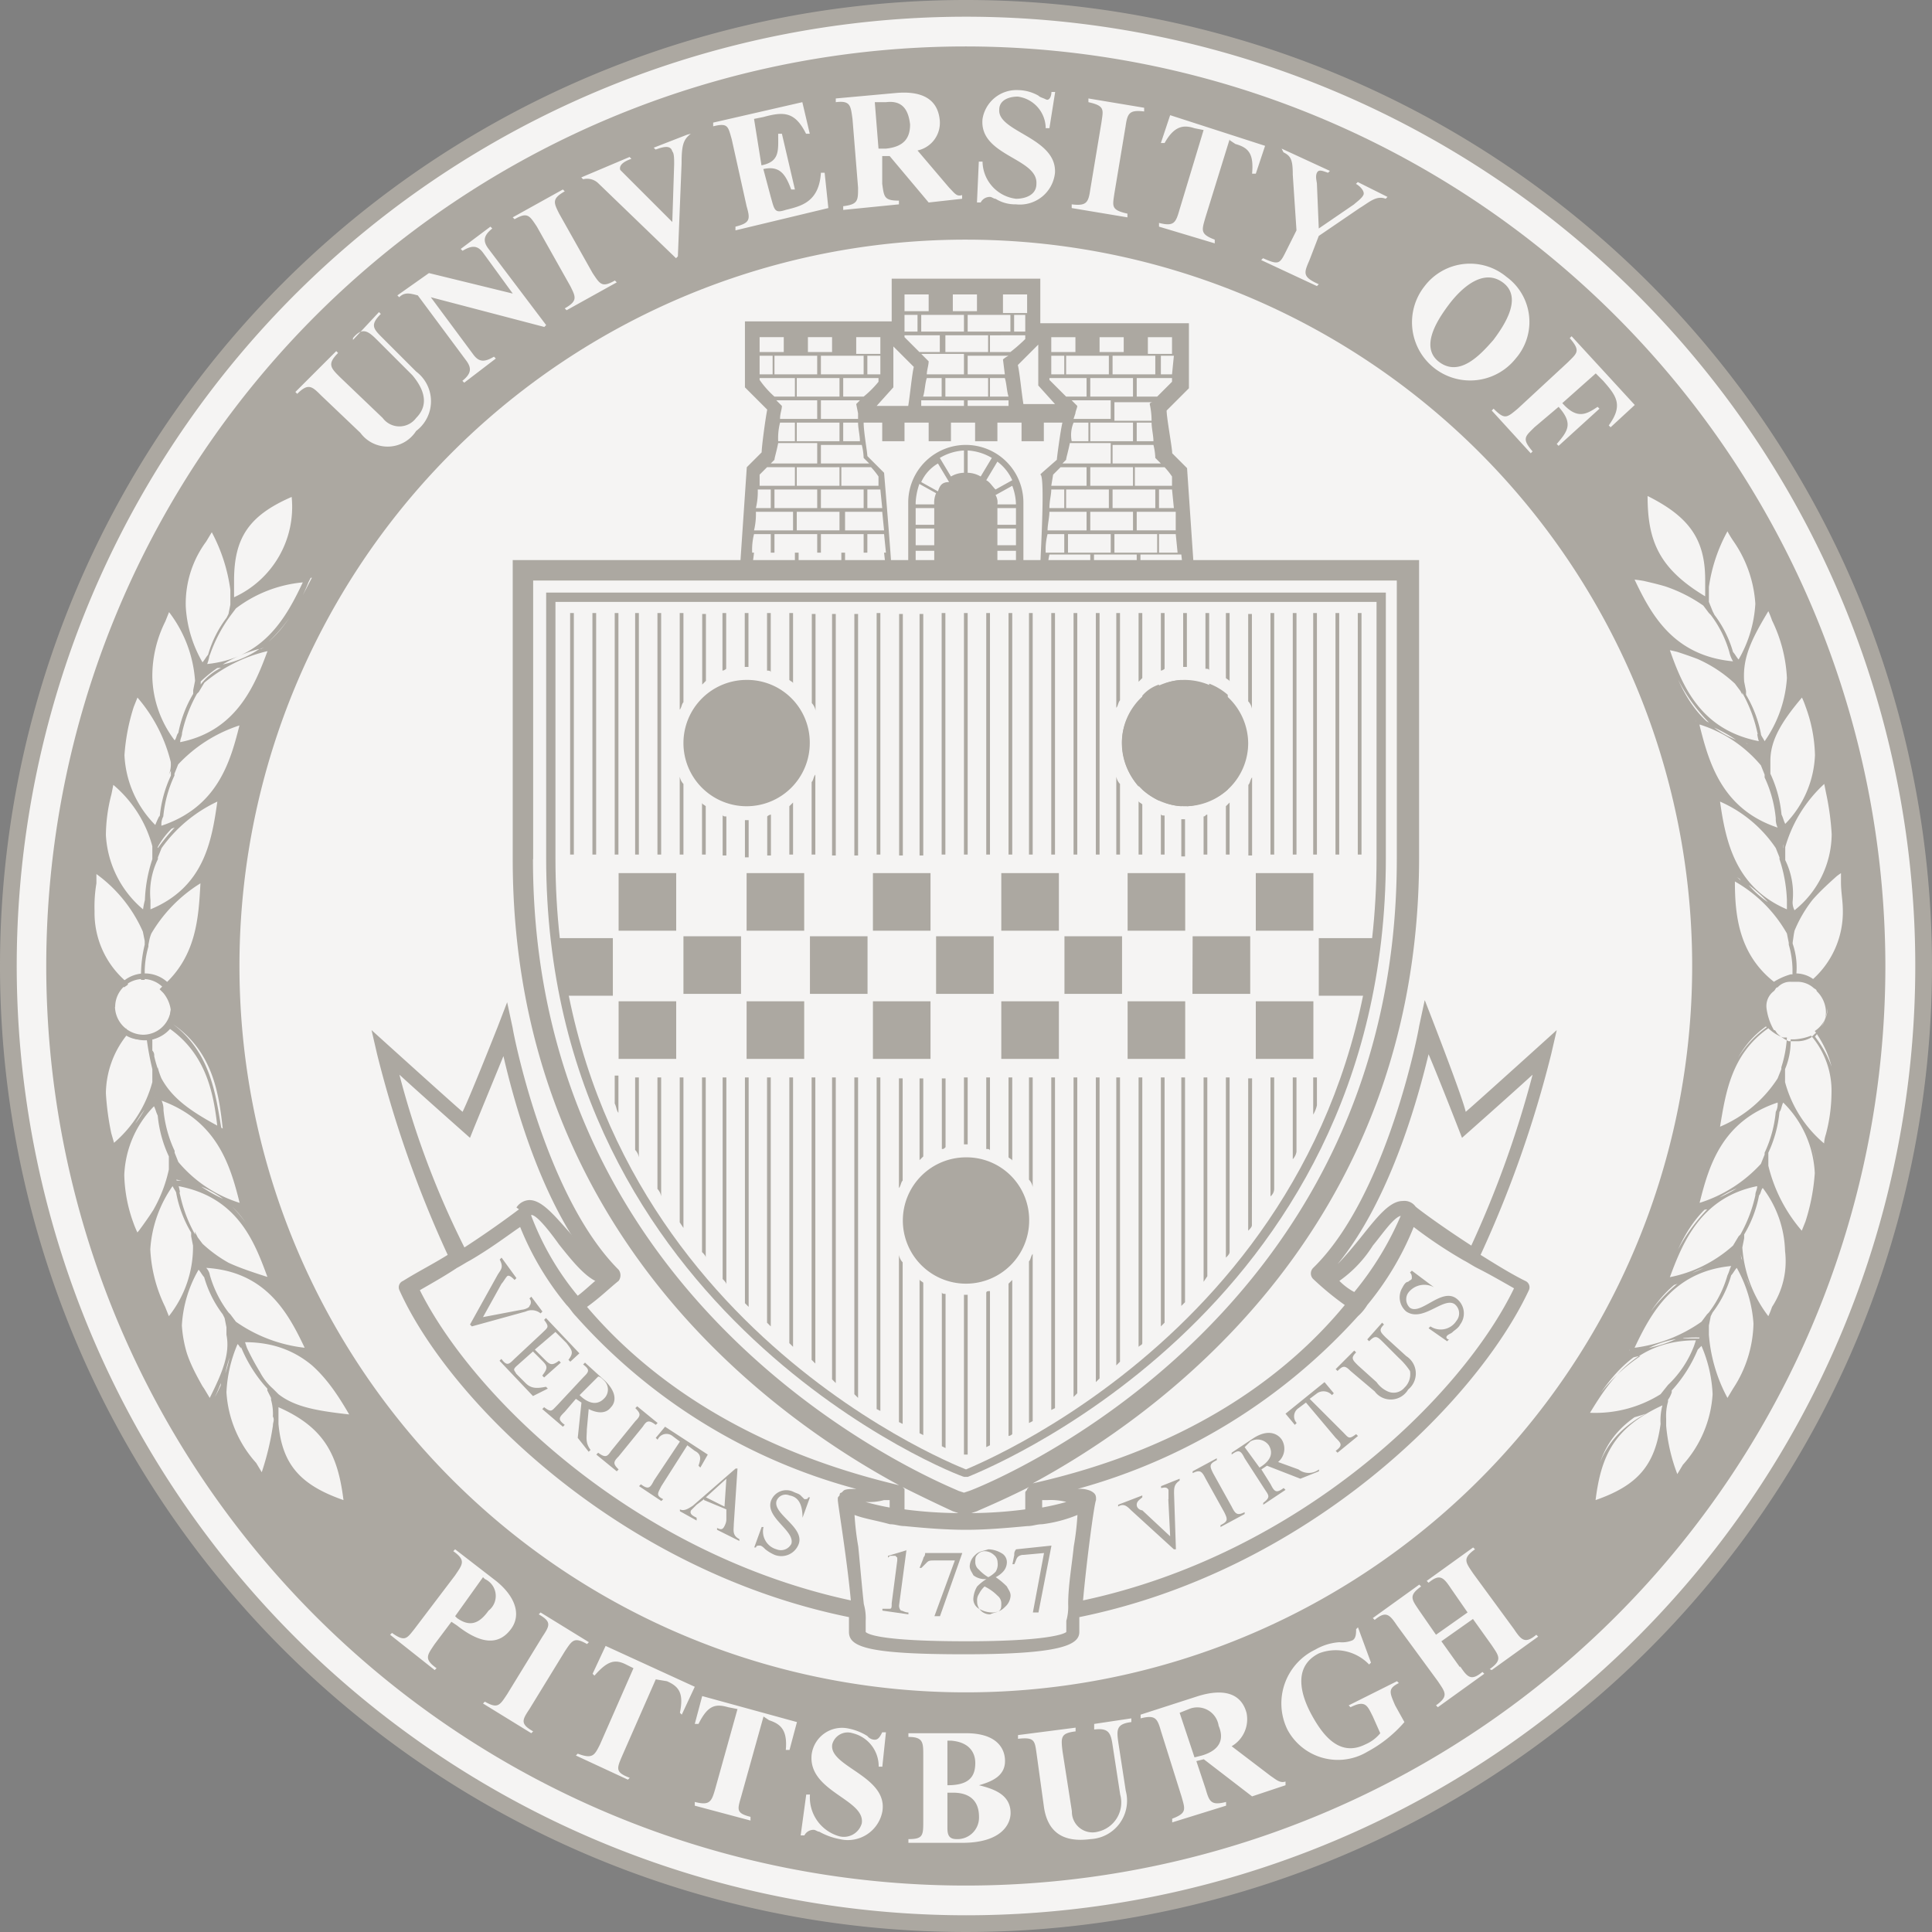 <?xml version="1.0" encoding="UTF-8"?>
<svg xmlns="http://www.w3.org/2000/svg" id="Layer_1" data-name="Layer 1" viewBox="0 0 104 104">
  <rect x="0" y="0" width="104" height="104" fill="#808080" stroke="none"/>
  <defs>
    <style>.cls-1{fill:#f5f4f3;}.cls-2{fill:#aca8a1;}.cls-3{fill:#231f20;}.cls-4{fill:none;}</style>
  </defs>
  <path class="cls-1" d="M105.21,53.25a51.5,51.5,0,1,1-51.5-51.6,51.58,51.58,0,0,1,51.5,51.6" transform="translate(-1.81 -1.15)"></path>
  <path class="cls-1" d="M103.21,53A49.2,49.2,0,1,1,54,3.75,49.16,49.16,0,0,1,103.21,53" transform="translate(-1.81 -1.15)"></path>
  <path class="cls-1" d="M22.41,57.85l4.5,3.7,2.1-4.7c1.2,4,3.2,10.4,5.5,12.5a10.67,10.67,0,0,1-1.6,1.8,26.21,26.21,0,0,0,3.4,3.9c1.4,1,8.4,5.6,13.1,6.1a1.43,1.43,0,0,1,.7,1l-.1.5s6.9.1,7.4-.1.2-1.1.2-1.1.9-.2,2.5-.7,7.8-2.2,14.6-9.5c-.5-.3-1.9-1.4-1.7-1.8s3.7-4.2,5.4-12.6a39.41,39.41,0,0,1,2.2,4.5l4.2-3.2a56.22,56.22,0,0,1-3.7,10.3c1.1.8,2.5,1.9,2.5,1.9-4.1,6.9-10.3,14.2-24,17.3-.1,1,.1,1.1-.3,1.4s-10.3,1.2-11.2,0a8.88,8.88,0,0,0-.6-1.5c-3.2-.7-18.5-5.4-23.7-17.3.7-.5,2.5-1.7,2.5-1.7l-3.9-10.7Zm19.5-26.2.5-5.2.8-.8.4-2.5-1.2-1.5v-2.9l7.8-.1.1-2.2,7.2-.2.1,2.5,7.9-.1-.2,2.7-1.1,1.4.2,2.7,1,.9.5,5.1,11.7.3c0,17.5,3.5,36.9-23.9,50-25.7-13.4-23.9-27.1-23.9-49.7l12.1-.4Z" transform="translate(-1.81 -1.15)"></path>
  <path class="cls-1" d="M49.91,19.05l1.6,1.8-.7,2.4h-2.2l-.1-.6,1-1.1Zm6.3,1.5,1.6-1.4.1,2.5,1.4,1.7-2.7-.1Z" transform="translate(-1.81 -1.15)"></path>
  <path class="cls-2" d="M80.81,20.65a6.79,6.79,0,0,0,1.2-1.2,4.38,4.38,0,0,0,1-1.9,1.3,1.3,0,0,0-.5-1.3,1.38,1.38,0,0,0-1.8.1,4.53,4.53,0,0,0-1.2,1.2,8,8,0,0,0-.9,1.4,1.35,1.35,0,0,0,.4,1.8,1.38,1.38,0,0,0,1.8-.1m-13.2,71.8a.92.92,0,0,0-1-.2l-.4.2a.19.19,0,0,0,0,.3l.7,2.1a3.58,3.58,0,0,0,1.1-.6c.2-.2.2-.6,0-1.1a1.61,1.61,0,0,0-.4-.7m-13.1,3a1.49,1.49,0,0,0-.2-.9.72.72,0,0,0-.7-.4c-.2,0-.3,0-.4.1a.37.37,0,0,0-.1.3v2a2.68,2.68,0,0,0,1.1-.2q.3-.15.3-.9M28,85.25c-.1-.1-.2-.2-.3-.2s-.2,0-.2.1L26,87a2.06,2.06,0,0,0,.9.5,1.37,1.37,0,0,0,1-.6,2,2,0,0,0,.5-.9.87.87,0,0,0-.4-.7m22.1-76.2a1.44,1.44,0,0,0,.3-1.1,1.88,1.88,0,0,0-.2-.8.81.81,0,0,0-.9-.4,4.33,4.33,0,0,0-.5.1.37.37,0,0,0-.1.3l.2,2.2a1.92,1.92,0,0,0,1.2-.3m4,88.1A2.68,2.68,0,0,0,53,97v2.2c0,.2,0,.3.1.3a.52.52,0,0,0,.4.2,1.22,1.22,0,0,0,.9-.3,1.33,1.33,0,0,0,.3-1,1.21,1.21,0,0,0-.6-1.2" transform="translate(-1.81 -1.15)"></path>
  <path class="cls-1" d="M33.51,59.15a36.06,36.06,0,0,1-1.9-11.9h44.7a36.61,36.61,0,0,1-1.9,11.9Z" transform="translate(-1.81 -1.15)"></path>
  <path class="cls-2" d="M1.81,53.15a52,52,0,1,0,52-52,52,52,0,0,0-52,52m.9,0a51.1,51.1,0,1,1,51.1,51.1,51.13,51.13,0,0,1-51.1-51.1" transform="translate(-1.81 -1.15)"></path>
  <path class="cls-2" d="M58.61,32.05h-1.3v.2h8.8l-.4-5.9-.8-.8c0-.3-.3-1.9-.3-2.3l1.2-1.2v-3.5h-8v-2.4h-8v2.3h-7.9V22l1.2,1.2c-.1.5-.3,2-.3,2.3l-.8.8-.4,5.9h8.8V32H49v-.1h-6.7v-.2l.1-.8h2.2v.6h.2v-.6h2.3v.6h.2v-.6h2.1l.1.9h1.3v.4H57v-.3h.4V32h.7v-.1h.1v-.1a4.53,4.53,0,0,1,.1-.8h2.2v.6h.2V31H63v.6h.2V31h2.2l.1.9h-6.7l-.2.2m6.5-2.4H63v-1h2.1Zm-4.6-8.2h2.3v1h-2.3Zm-1.3-1.2h2.3v1h-2.3Zm2.5,0H64v1h-2.3Zm2.6,5.8h-2.6v-1h2.2a3.2,3.2,0,0,1,.1.7h0l.3.3m-1.5,1.2h-2.3v-1h2.3Zm-2.3-3.4h2.3v1h-2.3Zm2.5,1v-1h.8c0,.3.1.7.1,1Zm.7-2a4.13,4.13,0,0,1,.1.9h-2v-1h2.1c-.2,0-.2.1-.2.1m-2.1-.2v1h-2l.1-.3c0-.1.1-.3.1-.4h0l-.3-.3Zm-2,1.2h.8v1h-.9a1.73,1.73,0,0,1,.1-1m2,1.2v1H59l.2-.2c0-.1.1-.4.2-.9h2.2Zm-1.3,1.2v1h-1.9l.1-.6.4-.4Zm-1.2,1.2v1h-.8c0-.4.1-.7.1-1Zm1.2,1.2v1h-2.1c0-.3.1-.7.1-1Zm-1.1-1.2h2.3v1h-2.3Zm1.3,1.2h2.3v1h-2.3Zm1.2-1.2H64v1h-2.3Zm3.3,1h-.8v-1h.7Zm-.5-2.2a3.91,3.91,0,0,1,.4.5v.5h-2v-1Zm.4-4.6-.8.8H63v-1h1.9Zm0-.4h-.6v-1H65Zm-1.3-2h1.3v.9h-1.3v-.9Zm-2.6,0h1.3v.8H61Zm-2.6,0h1.3v.8h-1.3Zm0,1h.7v1h-.7Zm0,1.2h1.9v1h-1.1l-.9-.9v-.1Zm.2,1.4h-1.7c-.1-.6-.2-1.7-.3-2.1l1.1-1.1v2.2l.9,1m-5.9-3.7H55v.9h-2.3Zm-1.3-1.1h2.3V19h-2.3Zm2.5,0h2.3V19h-2.3Zm1.9,2.4.1.8h-2v-1h2.2a1.24,1.24,0,0,0-.3.2m.3,2h-1v-1h.8c.1.3.1.7.2,1m-2.4-2.2v1h-2c0-.2.1-.5.1-.7l-.4-.4h2.3Zm-1.2,1.2v1h-1c.1-.3.1-.7.2-1Zm1.2,1.2V23h-2.3v-.3Zm-1-1.2H55v1h-2.3Zm1.2,1.2h2.2V23h-2.2v-.3Zm1.2-2.6v-.9H57v.2a8.78,8.78,0,0,1-.8.7Zm1.3-1.1v-.9H57V19Zm-.6-2h1.3v1h-1.3V17Zm-2.7,0h1.3v.9h-1.3Zm-2.6,0h1.3v.9h-1.3Zm0,1.1h.7V19h-.7Zm0,1.1h1.9v.9h-1.1l-.8-.8v-.1Zm-.6,2.8v-2.2l1.1,1.1c-.1.4-.2,1.5-.3,2.1H49l.9-1m-5.2-.5H47v1h-2.3Zm-1.2-1.2h2.3v1h-2.3Zm2.5,0h2.3v1H46Zm2.6,5.8H46v-1h2.2a3.2,3.2,0,0,1,.1.7h0l.3.3m.1.2a3.91,3.91,0,0,1,.4.5v.5h-2v-1Zm-4-2.4H47v1h-2.3Zm2.5,1v-1H48c0,.3.1.7.1,1Zm.7-2,.1.5v.3H46v-1h2.1l-.2.2h0m-2.1-.2v1h-2c0-.3.1-.5.1-.7l-.3-.3Zm-2,1.2h.8v1h-.9a3.4,3.4,0,0,1,.1-1m2,1.2v1h-2.5l.2-.2c0-.1.1-.4.2-.9h2.1Zm-1.1,1.2H47v1h-2.3Zm1.1,2.2h-2.3v-1h2.3Zm-1.1.2H47v1h-2.3Zm1.3-1.2h2.3v1H46Zm1.2,1.2h2.1l.1,1h-2.1v-1Zm1.3-.2v-1h.7l.1,1Zm-.2-6h-1.1v-1h1.9v.2a5.4,5.4,0,0,1-.8.8m.2-1.2v-1h.7v1Zm-.6-2h1.3v.9h-1.3v-.9Zm-2.6,0h1.3v.8h-1.3Zm-2.6,0H44v.8h-1.3Zm0,1h.7v1h-.7Zm0,1.3v-.1h1.9v1h-1.1a5.06,5.06,0,0,1-.8-.9m0,5.1.4-.4h1.5v1h-1.9v-.6m-.1.8h.7v1h-.8a3.75,3.75,0,0,0,.1-1m-.1,1.2h2v1h-2.1a3.75,3.75,0,0,0,.1-1m.8,2.2h-1a3.4,3.4,0,0,1,.1-1h.9Zm2.5,0h-2.3v-1h2.3Zm2.5,0H46v-1h2.3Zm.2,0v-1h.9l.1,1Zm3.6.9h-1v-1h1Zm0-1.3h-1v-.9h1Zm0-1.1h-1v-.9h1Zm0-1.1h-1v-.1a3.55,3.55,0,0,1,.2-1l.9.5a1.27,1.27,0,0,0-.1.6m.2-.7-.9-.5a2.19,2.19,0,0,1,.9-1l.6,1c-.4,0-.5.2-.6.5m1.4-1a1.45,1.45,0,0,0-.7.2l-.6-1a2.84,2.84,0,0,1,1.3-.4Zm.2,0v-1.2a2.84,2.84,0,0,1,1.3.4l-.6,1a1.45,1.45,0,0,0-.7-.2m1,.4.6-1a2.54,2.54,0,0,1,.8,1l-.9.5c-.2-.2-.3-.4-.5-.5m1.6,4.8h-1v-1h1Zm0-1.3h-1v-.9h1Zm0-1.1h-1v-.9h1Zm0-1.1h-1a.75.75,0,0,0-.1-.5l.9-.5a3,3,0,0,1,.2,1Zm1.3,3.5h-.9v-3.6a3.1,3.1,0,1,0-6.2,0v3.6h-.9c0-.4-.4-5.2-.4-5.2l-.9-.9h0c0-.2-.2-1.3-.2-1.8h1v1h1.2v-1h1.3v1H53v-1h1.3v1h1.2v-1h1.3v1H58v-1h1c-.1.4-.3,1.9-.3,2l-.8.7-.1.1c.3-.1,0,4.7,0,5.1m1.3-.9h-1a3.4,3.4,0,0,1,.1-1h.9v1Zm2.5,0h-2.3v-1h2.3Zm2.5,0h-2.3v-1h2.3Zm.1,0v-1h.9l.1,1Z" transform="translate(-1.81 -1.15)"></path>
  <path class="cls-3" d="M49.61,32h0l-.7-.1V32h1.4v-.1l-.7.1Zm.7,0h7.6v-.1l-7.6.1Zm-.7-.1h0l.7.1v-.1Zm.7.1h0l6.9.1V32Zm8.3,0h-.7v.1h-.7v.1h1.3l.1-.2" transform="translate(-1.81 -1.15)"></path>
  <path class="cls-2" d="M53.81,63.45a3.4,3.4,0,1,0,3.4,3.4,3.37,3.37,0,0,0-3.4-3.4M42,37.75a3.4,3.4,0,1,0,3.4,3.4,3.37,3.37,0,0,0-3.4-3.4m23.6,0a3.4,3.4,0,1,0,3.4,3.4,3.44,3.44,0,0,0-3.4-3.4" transform="translate(-1.81 -1.15)"></path>
  <path class="cls-2" d="M55.71,48.15h3.1v3.1h-3.1Zm0,6.9h3.1v3.1h-3.1Zm3.4-3.5h3.1v3.1h-3.1Zm3.4-3.4h3.1v3.1h-3.1Zm0,6.9h3.1v3.1h-3.1Zm3.5-3.5h3.1v3.1H66Zm3.4-3.4h3.1v3.1h-3.1Zm0,6.9h3.1v3.1h-3.1Zm-34.3-6.9h3.1v3.1h-3.1Zm0,6.9h3.1v3.1h-3.1Zm10.3-3.5h3.1v3.1h-3.1ZM42,48.15h3.1v3.1H42Zm0,6.9h3.1v3.1H42Zm6.8-6.9h3.1v3.1h-3.1Zm0,6.9h3.1v3.1h-3.1Zm3.4-3.5h3.1v3.1h-3.1Zm-13.6,0h3.1v3.1h-3.1Z" transform="translate(-1.81 -1.15)"></path>
  <path class="cls-2" d="M32,52.85l.1.8.1.7.1.4h2.5v-3.1h-3l.1.5.1.7Zm43.7-.7.1-.5h-3v3.1h2.5l.1-.4.1-.7.1-.8.1-.7" transform="translate(-1.81 -1.15)"></path>
  <path class="cls-2" d="M76.21,33.05h-45v14.3c0,24.7,22.3,33.3,22.5,33.3h.2c.2-.1,22.5-8.6,22.5-33.3V33.05Zm-.3.5v13.8c0,23.9-21.2,32.5-22.1,32.9-1-.4-22.1-8.9-22.1-32.9V33.55Z" transform="translate(-1.81 -1.15)"></path>
  <path class="cls-2" d="M7.81,55.35a1.8,1.8,0,1,0,1.8-1.8,1.79,1.79,0,0,0-1.8,1.8m.2,0a1.5,1.5,0,1,1,1.5,1.5A1.54,1.54,0,0,1,8,55.35" transform="translate(-1.81 -1.15)"></path>
  <path class="cls-4" d="M59.31,88.85c0-1.5.4-4.8.6-6.4a8.4,8.4,0,0,1-1.4.4,29,29,0,0,1-9.6,0,5.73,5.73,0,0,1-1.4-.4c.2,1.6.6,4.9.6,6.4a.76.76,0,0,0,.5.2,7,7,0,0,0,1.6.2c1.3.1,2.7.1,3.3.1s2.1,0,3.3-.1c.6-.1,1.2-.1,1.6-.2a1.44,1.44,0,0,0,.9-.2Zm.1.3a.76.76,0,0,1-.5.2,7.18,7.18,0,0,1-1.7.2c-1.3.1-2.7.1-3.4.1s-2.1,0-3.4-.1c-.6-.1-1.2-.1-1.7-.2-.2-.1-.4-.1-.5-.2l-.2-.1c0-1.6-.4-4.9-.6-6.5l-.1-.5.4.2c.3.1.8.2,1.3.4a27.81,27.81,0,0,0,9.4,0,4,4,0,0,0,1.3-.4l.4-.2-.1.5c-.2,1.5-.6,4.9-.6,6.3v.3Zm-11.5-1.4-.3-.1c-.2-2.3-.7-5.9-.7-5.9h.7a.77.77,0,0,1,.3.1,6.83,6.83,0,0,0,1.3.4,2.77,2.77,0,0,0,.9.1v.3l-.9-.2a3.92,3.92,0,0,1-1.4-.4l-.5-.1c.1.9.5,3.4.6,5.3v.5Zm-23.7-17.3c3,6.3,12.2,14.6,23.7,17v.3l-.4-.1C36.11,85.25,27,77,23.91,70.55l-.1-.2.2-.1a56,56,0,0,0,5.5-3.5l.3-.2.1.4c.8,2.4,6.1,11.3,19.9,14.6l.2.1v1.2h-.3V82c-13.9-3.3-19.2-12.2-20.1-14.7-.8.3-3,1.9-5.4,3.2M60,88l-.7.1c.1-1.7.4-4.3.6-5.6a8.4,8.4,0,0,1-1.4.4c-.4.1-.8.1-1.3.2v-.7c.4-.1.9-.1,1.2-.2a3.32,3.32,0,0,0,1.3-.4c.1-.1.2-.1.3-.2a.35.35,0,0,1,.7,0v.2c-.1.8-.6,4.2-.7,6.2" transform="translate(-1.81 -1.15)"></path>
  <path class="cls-2" d="M30.31,65.75a.87.87,0,0,0-.7.4l.7.5.1-.1c.3,0,1,.9,1.5,1.6.8,1,1.6,2,2.4,2.1l.8-.3-.5-.6-.2.1c-.5,0-1.2-1.1-1.8-1.8-.9-1-1.6-1.9-2.3-1.9m20.3,18.8h0l-.4,3a.37.37,0,0,0,.1.3c.1,0,.2.1.4.1v.1l-1.4-.2v-.1h.4c.1,0,.1-.1.1-.3l.3-2.3V85l-.1-.1h-.2c-.1,0-.1,0-.2.1v-.1l1-.3h0" transform="translate(-1.81 -1.15)"></path>
  <path class="cls-2" d="M53.61,84.75h0l-1.2,3.4h-.3l1.1-3h-1.1c-.2,0-.3,0-.4.1l-.3.3h-.1l.2-.5c0-.1.1-.1.1-.3Zm2,3.1c.1-.1.1-.2.1-.4a.52.52,0,0,0-.2-.4,2.49,2.49,0,0,0-.7-.5,1.38,1.38,0,0,0-.3.4.6.6,0,0,0-.1.4.68.68,0,0,0,.7.7c.2-.1.4-.1.5-.2m-.2-2.1a.75.75,0,0,0,.1-.5.52.52,0,0,0-.2-.4.76.76,0,0,0-.5-.2.52.52,0,0,0-.4.2c-.1.1-.1.2-.1.4a.52.52,0,0,0,.2.4,2.18,2.18,0,0,0,.5.4,1.38,1.38,0,0,0,.4-.3m-1.2.2c-.1-.2-.2-.3-.2-.5a.86.86,0,0,1,.3-.6c.2-.2.4-.2.7-.3a1.45,1.45,0,0,1,.7.2.55.55,0,0,1,.3.5.76.76,0,0,1-.2.5,1.38,1.38,0,0,1-.4.3,3.81,3.81,0,0,1,.6.5c.1.2.2.3.2.5a.86.86,0,0,1-.3.6.91.91,0,0,1-.7.3,1.45,1.45,0,0,1-.7-.2.6.6,0,0,1-.3-.6,1.42,1.42,0,0,1,.2-.6,2.74,2.74,0,0,1,.5-.4,1,1,0,0,1-.7-.2" transform="translate(-1.81 -1.15)"></path>
  <path class="cls-2" d="M58.41,84.35h0l-.7,3.6h-.3l.6-3.2-1.1.1a.44.44,0,0,0-.3.1c-.1.1-.1.2-.2.4h-.1l.1-.5a.37.37,0,0,1,.1-.3l1.9-.2ZM29.71,70h0c-.2-.1-.2-.1-.2-.2s-.1-.1-.2,0l-.1.1c0,.1-.1.2-.2.3l-1,1.7,2-.5c.1,0,.2,0,.2-.1s.1,0,.1-.1.1-.1.1-.2,0-.1-.1-.2l.1-.1.6.9h-.1c-.1-.1-.1-.1-.2-.1h-.5l-3,.7v-.1l1.6-2.6A1.69,1.69,0,0,0,29,69a.37.37,0,0,0-.1-.3H29l.7,1.3Zm-1.1,4.1c.1.1.2.2.3.2s.2,0,.3-.2l1.7-1.5c.1-.1.2-.2.2-.3s0-.2-.2-.3l.1-.1,1.8,2.1-.5.5-.1-.1c.1-.2.2-.3.2-.4a.91.91,0,0,0-.3-.5l-.5-.5a.1.1,0,1,0-.2,0l-.9.8.5.6a.75.75,0,0,0,.3.3c.1,0,.2,0,.4-.2l.1.1-.9.8-.1-.1c.1-.2.2-.3.2-.4s-.1-.2-.2-.4l-.5-.6-1,.8c-.1.1-.1.1-.1.2s.1.2.4.5a1.33,1.33,0,0,0,.6.5.85.85,0,0,0,.7,0l.1.1-.8.4-1.6-2.3Zm4.9,2.6a.62.62,0,0,0,.7-.2.49.49,0,0,0,.1-.7c-.1-.1-.2-.3-.3-.4l-.2-.2a.1.1,0,0,0-.1.1l-.9.9c.4.3.6.5.7.5m-2.5.1a1.24,1.24,0,0,1,.3.2q.15,0,.3-.3l1.5-1.6c.1-.1.2-.2.2-.3s-.1-.2-.2-.3l.1-.1,1,1a2.65,2.65,0,0,1,.5.6.9.9,0,0,1-.1,1,.86.86,0,0,1-.6.3,1.33,1.33,0,0,1-.7-.3l-.1,1.7V79c0,.1.1.1.1.2l-.1.1-.6-.6.2-2-.2-.2-.7.7c-.1.1-.2.2-.2.3s.1.2.2.3l-.1.1-.8-1.1Zm3,2.6c.2.1.3.2.4.2s.2-.1.3-.2l1.4-1.8c.1-.1.2-.3.1-.3s-.1-.2-.3-.3l.1-.1,1.2.9-.1.1c-.2-.1-.3-.2-.4-.2s-.2.1-.3.2L35,79.65c-.1.2-.2.3-.1.4s.1.2.3.3l-.1.1L34,79.35Zm3.4-1.5,2.5,1.5-.4.8-.1-.1a1.76,1.76,0,0,0,.1-.6c0-.1-.2-.3-.4-.4l-.2-.2-1.4,2.2a.76.76,0,0,0-.1.4q0,.15.3.3v.1l-1.3-.8V81a.76.76,0,0,0,.4.1q.15,0,.3-.3l1.4-2.2-.2-.2a.73.73,0,0,0-.6-.2.91.91,0,0,0-.5.3l-.1-.1.3-.5Zm3.5,4.3.1-1.5-1.1,1Zm-2.5.3h0c.2,0,.3,0,.4-.1s.3-.2.6-.5l2-1.8h.1l-.1,3.2v.4c0,.1.1.1.2.2V84l-1.2-.6v-.1a.37.37,0,0,0,.3.1.1.1,0,0,0,.1-.1v-.8l-1.2-.6a2.25,2.25,0,0,0-.5.5l-.1.1v.2a.35.35,0,0,0,.2.1v.1l-.8-.4Zm4.4.8c0,.2,0,.5.1.6a.9.9,0,0,0,.6.6c.2.1.3,0,.5,0s.3-.2.3-.4,0-.3,0-.5-.2-.3-.4-.5l-.3-.4c-.1-.1-.2-.2-.2-.3a.64.64,0,0,1,0-.6.82.82,0,0,1,.5-.5.85.85,0,0,1,.7,0c.1,0,.2.1.4.2l.2.2h.1l.1-.1h.1l-.2,1.1h-.1a1.08,1.08,0,0,0-.2-.8,1,1,0,0,0-.5-.4h-.4q-.15,0-.3.3v.4a.54.54,0,0,0,.3.4l.3.4a5.92,5.92,0,0,0,.4.6.64.64,0,0,1,0,.6.82.82,0,0,1-.5.5,1.1,1.1,0,0,1-.8,0c-.2-.1-.3-.1-.4-.3s-.2-.2-.3-.2h-.1l-.1.1h-.1l.2-1.1.1.1ZM63,81.35h0l-.2.2c-.1.1-.1.1-.1.2a.31.31,0,0,0,.1.2c.1.1.1.2.3.3l1.4,1.4v-2.4c0-.1-.1-.1-.2-.1s-.1,0-.2.1v-.1l1-.4v.1c-.1.1-.2.1-.2.2s-.1.2-.1.5l-.1,3.1h-.1l-2.2-2.2c-.2-.2-.3-.3-.4-.3h-.3v-.1l1.3-.7Zm4.2,1.9q.3-.15.3-.3a.76.76,0,0,0-.1-.4l-1-2.1a1.24,1.24,0,0,0-.2-.3.76.76,0,0,0-.4.1v-.1l1.4-.7v.1q-.3.15-.3.3a.76.76,0,0,0,.1.4l1,2.1a1.24,1.24,0,0,0,.2.3.76.76,0,0,0,.4-.1v.1l-1.4.6Zm3-3.7a.6.6,0,0,0,0-.8c-.2-.2-.4-.4-.6-.3a1.69,1.69,0,0,0-.5.2c-.1.1-.2.1-.2.2V79l.7,1.1a1,1,0,0,0,.6-.5m-.5,2.5c.2-.1.2-.2.2-.3s0-.2-.2-.4l-1.2-1.9c-.1-.2-.2-.2-.3-.3a.76.76,0,0,0-.4.1l-.1-.1,1.2-.8a1.33,1.33,0,0,1,.7-.3.7.7,0,0,1,.9.4.66.66,0,0,1,.1.6,2.09,2.09,0,0,1-.4.6l1.6.5h.3a.37.37,0,0,0,.3-.1v.1l-.7.5-1.9-.7-.2.2.6.9c.1.2.2.2.3.3a.76.76,0,0,0,.4-.1v.1l-1.2.7Zm1.4-4.9,2.3-1.8.6.7-.1.1a.57.57,0,0,0-1,0l-.2.2,1.7,2c.1.2.2.2.3.2s.2-.1.4-.2l.1.1-1.2.9-.1-.1c.2-.2.2-.3.2-.3s-.1-.2-.2-.4l-1.6-2-.2.2a1.76,1.76,0,0,0-.4.5,1,1,0,0,0,.2.6l-.1.1-.7-.8Zm3.8-3.5h0a.76.76,0,0,0-.1.4c0,.1.1.2.2.3l1.2,1.1a.91.91,0,0,0,.5.3.67.67,0,0,0,.8-.3.86.86,0,0,0,.3-.9,1.33,1.33,0,0,0-.5-.6l-1-.9a.91.91,0,0,0-.5-.3c-.1,0-.2.1-.4.2l-.1-.1.8-.9.1.1c-.1.2-.2.3-.2.4s.1.2.3.4l1,.9a1.53,1.53,0,0,1,.5.7,1.2,1.2,0,0,1-.4,1.2,1.29,1.29,0,0,1-1.2.5,5.74,5.74,0,0,1-.7-.4l-1.2-1.1c-.1-.1-.2-.2-.3-.2s-.2.1-.3.2l-.1-.1,1.3-.9Zm4-1a1.27,1.27,0,0,0,.6.1.84.84,0,0,0,.7-.4.6.6,0,0,0,.1-.4c0-.2-.1-.3-.3-.4a.75.75,0,0,0-.5-.1,3.93,3.93,0,0,0-.6.2l-.5.2a.6.6,0,0,1-.4.1,1.27,1.27,0,0,1-.6-.1.92.92,0,0,1-.4-.6,1,1,0,0,1,.2-.7l.3-.3.2-.2c0-.1.1-.1,0-.1a.1.1,0,0,0-.1-.1l.1-.1,1,.5-.1.1a2.49,2.49,0,0,0-.8-.1,2.19,2.19,0,0,0-.5.3c-.1.1-.1.2-.1.4s.1.2.2.3a.37.37,0,0,0,.3.1,4.33,4.33,0,0,1,.5-.1l.5-.2a4.08,4.08,0,0,1,.7-.2c.2,0,.4,0,.5.2a2.09,2.09,0,0,1,.4.6,1.2,1.2,0,0,1-.2.8l-.4.4-.2.2v.1a.1.1,0,0,0,.1.1l-.1.1-.6-.7Z" transform="translate(-1.81 -1.15)"></path>
  <path class="cls-2" d="M100.21,55.35a2.11,2.11,0,0,0-.5-1.3c1.9-1.9,1.7-3.7,1.5-5.4l-.1-1-.2.2c-.3.3-.6.5-.9.8a6.3,6.3,0,0,0,.4-4.8l-.2-1-.2.2a5,5,0,0,0-.7.8c.8-1.8.3-3.3-.1-4.7l-.3-1-.2.2a5.55,5.55,0,0,1-.6.8c.6-1.9-.1-3.3-.6-4.6l-.4-1-.1.2a4.05,4.05,0,0,0-.5.9,6,6,0,0,0-1.1-4.5l-.6-1-.1.2a12.78,12.78,0,0,0-.9,2.2c-.2-1.9-1.2-3.1-3.4-4.1l-.2-.1v.2c0,2.4.4,4,2.5,5.5a10.07,10.07,0,0,0-3.2-1h-.2l.1.2.1.2a9.71,9.71,0,0,0,2.6,3.6c-.2-.1-.4-.1-.6-.2l-.2-.1.1.2.1.2a9.35,9.35,0,0,0,2.3,3.9,1.42,1.42,0,0,0-.6-.2l-.2-.1.1.2v.2a8.78,8.78,0,0,0,1.8,4.1c-.2-.1-.3-.2-.5-.3l-.2-.1v.5a10.18,10.18,0,0,0,1.3,4.2,1.38,1.38,0,0,0-.4-.3l-.2-.1v.5c.1,1.8.2,4.1,2.1,5.8a2.1,2.1,0,0,0-.4,1.1,1.4,1.4,0,0,0,.3.9c-2.1,1.5-2.5,3.8-2.7,5.6l-.1.4.2-.1a2.19,2.19,0,0,0,.5-.3,8.78,8.78,0,0,0-1.8,4.1l-.1.4.2-.1a1.42,1.42,0,0,1,.6-.2,9.82,9.82,0,0,0-2.3,3.9l-.1.4.2-.1c.2-.1.4-.1.6-.2a8.71,8.71,0,0,0-2.6,3.6l-.2.4h.2c.2,0,.4-.1.6-.1a9.33,9.33,0,0,0-3,3.3l-.2.4h.3a11.38,11.38,0,0,0,3.2-.6c-2.2,1.2-2.8,2.8-3,5.2v.2l.2-.1c2.2-.8,3.3-1.7,3.8-3.5a11.52,11.52,0,0,0,.6,2.1l.1.2.6-.9a6.14,6.14,0,0,0,1.6-4.6,5.36,5.36,0,0,0,.5,1.1l.1.2.5-.9a6,6,0,0,0,1.1-4.5c.2.3.3.6.5.9l.1.2.4-1a5.94,5.94,0,0,0,.6-4.6c.2.3.4.5.6.8l.1.2.3-1a6.54,6.54,0,0,0,.1-4.8,6,6,0,0,0,.8.8l.2.2.2-1c.3-1.6.7-3.4-.9-5.5a3.14,3.14,0,0,0,.7-1.6m.7-7.2v.5c0,.5.1,1,.1,1.5a4.86,4.86,0,0,1-1.6,3.7,1.61,1.61,0,0,0-.9-.3,3.9,3.9,0,0,0-.2-1.6v-.2l.1-.5a7,7,0,0,1,2.5-3.1m-2.7,3h0a6.07,6.07,0,0,0-.7-1,4.88,4.88,0,0,0,.7.3l.2.1h0v.1l.1-.1.1-.1c-.2.1-.3.4-.4.7m1.8-7.8.1.5a14.6,14.6,0,0,1,.3,2.2,5.29,5.29,0,0,1-2,4.1.9.9,0,0,1-.1-.5,4.09,4.09,0,0,0-.4-2.2v-.7a7.37,7.37,0,0,1,2.1-3.4M97.81,46h0l.2-.1a1.88,1.88,0,0,0-.2.8v.1a3.13,3.13,0,0,0-.9-1.1c.3.1.5.2.8.3Zm1-7.3a4.71,4.71,0,0,1,.2.5,8,8,0,0,1,.5,2.6,5.6,5.6,0,0,1-1.6,3.7c-.1-.2-.1-.3-.2-.5a6.64,6.64,0,0,0-.6-2.2v-.7c0-1.1.6-2.1,1.7-3.4M97,34.05a4.71,4.71,0,0,1,.2.5,7.89,7.89,0,0,1,.8,3.1,6.66,6.66,0,0,1-1.2,3.4c-.1-.2-.2-.3-.2-.4a6.48,6.48,0,0,0-.8-2.1v-.2l-.1-.5c-.1-1.3.4-2.3,1.3-3.8m-.2,8.1a4.74,4.74,0,0,0-1-1,2.35,2.35,0,0,0,.8.2h.2v.1l.1-.2a2.77,2.77,0,0,0-.1.9h0m-3-9.4a8.76,8.76,0,0,1,1-3c.1.2.3.5.3.5a6.63,6.63,0,0,1,1.2,3.4,6.71,6.71,0,0,1-.9,3c-.1-.1-.2-.3-.3-.4a6.06,6.06,0,0,0-1-2l-.1-.2-.2-.5v-.8m1.6,5.1a4.81,4.81,0,0,0-1.1-.9,2.48,2.48,0,0,0,.9.1h.2l.1-.2a3.4,3.4,0,0,0-.1,1h0m-4.9-10c2.2,1.1,3.1,2.3,3.1,4.5v.9c-2.5-1.5-3.1-3-3.1-5.4m3.1,5.7h0a2.09,2.09,0,0,1-.6-.4,1.27,1.27,0,0,0,.6.4h0m-3.8-1.2a8,8,0,0,1,3.7,1.4l.3.4.1.1a6.06,6.06,0,0,1,1,2,1.69,1.69,0,0,0,.2.5c-3.2-.3-4.4-2.5-5.3-4.4m1.9,3.8a7.22,7.22,0,0,1,3.5,1.8l.3.4.1.1a7.65,7.65,0,0,1,.8,2.1,4.33,4.33,0,0,1,.1.5c-3.1-.6-4.1-2.9-4.8-4.9m1.6,4a7.06,7.06,0,0,1,3.3,2.2l.2.5V43a6.64,6.64,0,0,1,.6,2.2,1.09,1.09,0,0,0,.1.5c-3-1-3.7-3.5-4.2-5.5m1.1,4.1a7,7,0,0,1,3,2.5l.2.5v.1a7.84,7.84,0,0,1,.4,2.2v.5c-2.8-1.2-3.3-3.7-3.6-5.8m.8,4.3a7.44,7.44,0,0,1,2.8,2.8l.1.5V52a5.07,5.07,0,0,1,.2,1.3v.3h-.1a3.55,3.55,0,0,0-.9.4c-1.9-1.5-2.1-3.6-2.1-5.4m1.7,6.8a1,1,0,0,1,.4-.9c.1-.1.1-.2.2-.2a.91.91,0,0,1,.7-.3h.4a1.33,1.33,0,0,1,.8.3c.1.1.2.1.2.2a1.61,1.61,0,0,1,.5,1.1,1.43,1.43,0,0,1-.6,1.2l-.2.2a1.45,1.45,0,0,1-.7.2h-.5a2.09,2.09,0,0,1-.6-.4c-.1-.1-.1-.2-.2-.2a3.14,3.14,0,0,1-.4-1.2m-2.5,6.4c.3-1.8.6-3.9,2.6-5.3a2.18,2.18,0,0,0,.8.5H98a6.52,6.52,0,0,1-.3,1.6v.1l-.2.5a6.85,6.85,0,0,1-3.1,2.6m3.2-1.6c-.3.1-.5.2-.8.3a10.63,10.63,0,0,0,.9-1.1h0l.3.9h0l-.1-.1v.1h0l-.3-.1Zm-4.3,5.7c.5-2,1.2-4.4,4.2-5.4a.9.9,0,0,1-.1.5,6.64,6.64,0,0,1-.6,2.2v.1l-.2.5a7.53,7.53,0,0,1-3.3,2.1m3.3-1.3c-.3.1-.6.1-.8.2a4.74,4.74,0,0,0,1-1h0a1.88,1.88,0,0,0,.2.8h0l-.1-.2h0l-.3.2Zm-4.9,5.3c.7-1.9,1.7-4.3,4.7-4.9,0,.2-.1.3-.1.5a7.65,7.65,0,0,1-.8,2.1l-.1.1-.3.5a7.18,7.18,0,0,1-3.4,1.7m3.5-.9c-.3,0-.6.1-.8.1a3.13,3.13,0,0,0,1.1-.9h0a2,2,0,0,0,.1.8h0l-.1-.2h0Zm-5.4,4.7c.9-1.9,2.1-4.1,5.2-4.4-.1.2-.1.3-.2.5a6.06,6.06,0,0,1-1,2l-.1.1-.3.4a8,8,0,0,1-3.6,1.4m3.8-.2-.1-.2-.1-.1h-1a7.46,7.46,0,0,0,1.2-.7h0a1.7,1.7,0,0,0,0,1m-2.4,4.3c-.3,2.2-1.2,3.3-3.5,4.1.3-2.4,1-3.9,3.6-5.1a3.08,3.08,0,0,0-.1,1m0-1.3c-.2.1-.3.2-.5.3a2.19,2.19,0,0,0,.5-.3h0m0-.3a6.62,6.62,0,0,1-3.8,1c1.1-1.8,2.5-3.9,5.7-3.9l-.1.3a5.69,5.69,0,0,1-1.4,2.1h0l-.4.5Zm1.2,3.8-.3.5a9.59,9.59,0,0,1-.6-2.6v-.4a2.77,2.77,0,0,1,.1-.9v-.1a1.42,1.42,0,0,0,.2-.4V76h0a7.57,7.57,0,0,0,1.4-2.2l.2-.2a7.34,7.34,0,0,1,.6,2.6,6.25,6.25,0,0,1-1.6,3.8m2.7-4.1-.3.5a8.54,8.54,0,0,1-1-3.4v-.5l.1-.5.1-.2a6.06,6.06,0,0,0,1-2c.1-.1.2-.3.3-.4a7.08,7.08,0,0,1,.9,3,6.6,6.6,0,0,1-1.1,3.5m2.1-4.4a4.71,4.71,0,0,1-.2.5,6.85,6.85,0,0,1-1.4-3.7l.1-.5v-.2a6.48,6.48,0,0,0,.8-2.1c.1-.1.1-.3.2-.4a5.85,5.85,0,0,1,1.2,3.4,4.49,4.49,0,0,1-.7,3m2.3-7.2a10.89,10.89,0,0,1-.5,2.6l-.2.5a8.36,8.36,0,0,1-1.8-3.5v-.7a6.64,6.64,0,0,0,.6-2.2c.1-.1.1-.3.2-.5a5.7,5.7,0,0,1,1.7,3.8m.9-4.3a8.92,8.92,0,0,1-.3,2.2,2,2,0,0,0-.1.5,6.52,6.52,0,0,1-2.1-3.3h0v-.7a3.81,3.81,0,0,0,.3-1.6h.2a2.92,2.92,0,0,0,.9-.2,4.55,4.55,0,0,1,1.1,3.1m-21.9-5-.3,1.4c0,.1-1.7,9.1-5.7,13a.42.42,0,0,0,0,.6,15.85,15.85,0,0,0,1.7,1.4c-2.8,3.4-7.9,7.6-16.8,9.6,6.3-3.4,20.8-13.3,20.8-33.7v-16H29.41v16.1c0,20.4,14.5,30.3,20.8,33.7-8.9-2.1-14-6.3-16.8-9.6.7-.5,1.2-1,1.7-1.4a.5.5,0,0,0,0-.6c-4-4-5.7-12.9-5.7-13l-.3-1.4-.5,1.3s-1.5,3.8-1.9,4.6c-.7-.6-4.9-4.4-4.9-4.4l.3,1.3a60.94,60.94,0,0,0,3.8,10.8c-.8.5-1.6.9-2.4,1.4a.37.37,0,0,0-.2.5c2.7,6,11.9,15.1,24.2,17.6V89c0,.8,1,1.2,6.2,1.2s6.2-.5,6.2-1.2v-.8c12.3-2.5,21.4-11.6,24.2-17.6a.37.37,0,0,0-.2-.5c-.8-.4-1.6-.9-2.4-1.4a60.94,60.94,0,0,0,3.8-10.8l.3-1.3s-4.2,3.8-4.9,4.4c-.2-.9-2.2-6-2.2-6m-4.6,15.1a6.63,6.63,0,0,0,1.8-1.9c.5-.6,1.1-1.5,1.5-1.6a16.82,16.82,0,0,1-2.5,4.1,3.28,3.28,0,0,1-.8-.6m-15.7,11.8a3.4,3.4,0,0,1,1,.1,13,13,0,0,1-1.3.3v-.4h.3m-27.7-34.5v-15H77v15c0,25.2-22.7,33.9-23,34l-.3.1-.3-.1c-.1-.1-22.9-8.8-22.9-34m26.7,33.8-.1.1c0,.1-.1.1-.1.2v.9a23.28,23.28,0,0,1-2.9.2l.3-.1c.2-.1,1.2-.5,2.8-1.3m-6.7.1-.1-.1c1.6.8,2.7,1.3,2.7,1.3l.3.1a23.28,23.28,0,0,1-2.9-.2v-1.1m-1.1.6h.3v.4a13,13,0,0,1-1.3-.3,3.08,3.08,0,0,0,1-.1M23.31,59c1.2,1.1,3.8,3.4,3.8,3.4l.2-.5,1.6-3.9c.6,2.6,2.2,8.5,5.3,11.8-.5.4-.9.8-1.3,1.1a15.08,15.08,0,0,1-2.5-4.3.76.76,0,0,0-.2-.4.3.3,0,0,0-.4,0s-1.3,1-3,2.1a47,47,0,0,1-3.5-9.3m6.2,7.4h0m17.7,15h0l-.1.1a.1.1,0,0,0-.1.1c0,.1-.1.1-.1.2h0v.1h0c0,.2.5,3.2.7,5.4-11.6-2.5-20.3-10.9-23.2-16.7.7-.4,1.4-.8,2-1.2.2-.1.5-.3.7-.4,1.2-.7,2.1-1.4,2.7-1.8a15.83,15.83,0,0,0,2.5,4.2c.2.2.3.4.5.6a30.84,30.84,0,0,0,15.1,9.3c-.3,0-.6,0-.7.1m12.4,3c-.1,1-.3,2.1-.3,3.1a2.77,2.77,0,0,1-.1.9V89c-.1.1-1,.5-5.4.5-4.7,0-5.3-.4-5.4-.5v-.6a2.77,2.77,0,0,0-.1-.9c-.1-.9-.2-2.1-.3-3.1a14.93,14.93,0,0,1-.2-1.7h0c.5.2,1.2.3,1.9.5h0c.3,0,.5.1.8.1h0c1,.1,2.2.2,3.3.2s2.2-.1,3.3-.2h0c.3,0,.5-.1.8-.1h0a7.39,7.39,0,0,0,1.9-.5h0a14.93,14.93,0,0,1-.2,1.7m23.7-13.9c-2.8,5.8-11.5,14.3-23.2,16.8.2-2.2.6-5.2.7-5.4h0v-.1h0c0-.2-.1-.3-.3-.4a1.48,1.48,0,0,0-.7-.1A31.58,31.58,0,0,0,74.91,72a2.65,2.65,0,0,0,.5-.6,15.83,15.83,0,0,0,2.5-4.2,24.58,24.58,0,0,0,2.7,1.8c.2.1.5.3.7.4.6.3,1.3.7,2,1.1m-5.2-4.1h0m2.9,1.8c-1.7-1.1-2.9-2-3-2.1a.74.74,0,0,0-.7-.3c-.7,0-1.4.9-2.2,1.9-.4.5-.9,1.1-1.3,1.5,2.8-3.4,4.3-8.8,4.9-11.3.6,1.4,1.8,4.5,1.8,4.5s2.6-2.3,3.8-3.4a55.75,55.75,0,0,1-3.3,9.2m-63.2,5.7c.2,0,.4.1.6.1h.2l-.2-.4a9.71,9.71,0,0,0-2.6-3.6c.2.1.4.1.6.2l.2.1-.1-.4a9.35,9.35,0,0,0-2.3-3.9,1.42,1.42,0,0,0,.6.2l.2.1-.1-.4a8.78,8.78,0,0,0-1.8-4.1c.2.1.3.2.5.3l.2.1-.1-.4c-.3-1.8-.6-4.1-2.7-5.6a1.61,1.61,0,0,0,.3-.9,2.1,2.1,0,0,0-.4-1.1c1.9-1.7,2-4,2.1-5.8V48l-.2.2a1.38,1.38,0,0,1-.4.3,9.75,9.75,0,0,0,1.3-4.2l.1-.4-.2.1a2.19,2.19,0,0,0-.5.3,8.78,8.78,0,0,0,1.8-4.1l.1-.4-.2.1a1.42,1.42,0,0,1-.6.2,9.82,9.82,0,0,0,2.3-3.9l.1-.4-.2.1c-.2.1-.4.1-.6.2a8.71,8.71,0,0,0,2.6-3.6l.2-.4h-.2a10.44,10.44,0,0,0-3.1.9c2.1-1.5,2.5-3.1,2.5-5.4v-.2l-.2.1c-2.2,1-3.2,2.2-3.4,4.1-.2-.6-.5-1.3-.9-2.2l-.1-.2-.1.2-.4.7a6,6,0,0,0-1.1,4.5c-.2-.3-.3-.6-.5-.9l-.1-.2-.2.3-.3.7a5.94,5.94,0,0,0-.6,4.6c-.2-.3-.4-.5-.6-.8l-.2-.2-.1.2-.2.8c-.4,1.4-.9,2.9-.1,4.7A5,5,0,0,0,8,43l-.2-.2V43l-.2.8a6.33,6.33,0,0,0,.4,4.8c-.3-.3-.6-.5-.9-.8l-.2-.2v.2l-.1.9a5.89,5.89,0,0,0,1.5,5.4l.2.2c.1-.1.2-.1.2-.2l-.2-.2a4.86,4.86,0,0,1-1.6-3.7,7.57,7.57,0,0,1,.1-1.5v-.5a7.6,7.6,0,0,1,2.5,3.1l.1.5V52a7,7,0,0,0-.2,1.6v.3h.2v-.5a5.07,5.07,0,0,1,.2-1.3V52l.1-.5a7.87,7.87,0,0,1,2.7-2.8c-.1,1.8-.2,3.9-2,5.5l-.2.2.2.2a1.8,1.8,0,0,1,.4.9,2.35,2.35,0,0,1-.2.8c-.1.1-.1.2-.2.2a1.61,1.61,0,0,1-.7.4v.2h0v-.2h-.4a1.45,1.45,0,0,1-.7-.2.22.22,0,0,1-.2-.2l-.2.2c-1.6,2-1.2,3.8-.9,5.5l.2,1,.2-.2a6,6,0,0,1,.8-.8,6.57,6.57,0,0,0,.1,4.8l.3,1,.2-.2a5.55,5.55,0,0,1,.6-.8c-.6,1.9.1,3.3.6,4.6l.4,1,.1-.2a4.05,4.05,0,0,0,.5-.9,6,6,0,0,0,1.1,4.5l.5.9.1-.2a9.74,9.74,0,0,0,.5-1.1,6.3,6.3,0,0,0,1.6,4.6l.6.9.1-.2a11.52,11.52,0,0,0,.6-2.1c.4,1.8,1.6,2.8,3.8,3.5l.2.1v-.2c-.2-2.3-.8-3.9-3.1-5.2a9.73,9.73,0,0,0,3.3.6h.3l-.3-.4a9.33,9.33,0,0,0-3-3.3m-3.1-33.7c-.5,2-1.2,4.4-4.2,5.4a.9.9,0,0,1,.1-.5,6.64,6.64,0,0,1,.6-2.2v-.1l.2-.5a7.83,7.83,0,0,1,3.3-2.1M10.41,46c.3-.1.5-.2.8-.3a10.63,10.63,0,0,0-.9,1.1h0c-.1-.3-.2-.5-.3-.8h0l.1.1V46h.3Zm.9-4.5c.3-.1.6-.1.8-.2a4.74,4.74,0,0,0-1,1h0a1.88,1.88,0,0,0-.2-.8h0l.1.2v-.1h0l.3-.1Zm4.9-5.3c-.7,1.9-1.7,4.3-4.7,4.9,0-.2.1-.3.1-.5a7.65,7.65,0,0,1,.8-2.1l.1-.1.3-.5a8.23,8.23,0,0,1,3.4-1.7m-3.4,1c.3,0,.6-.1.9-.1a3.13,3.13,0,0,0-1.1.9h0a2,2,0,0,0-.1-.8h0l.1.2h0Zm4.7-9.3a5.34,5.34,0,0,1-3.1,5.4v-.9c0-2.3.8-3.5,3.1-4.5m-2.6,5.4a2.09,2.09,0,0,0-.6.4h0a6.13,6.13,0,0,1,.6-.4m-.7,1,.3-.4a7,7,0,0,1,3.6-1.4c-.9,1.9-2.1,4.1-5.2,4.4.1-.2.1-.3.2-.5a8,8,0,0,1,1.1-2.1h0m-1.3-4,.3-.5a9.2,9.2,0,0,1,1,3.1v.8l-.1.5-.1.2a6.06,6.06,0,0,0-1,2c-.1.1-.2.3-.3.4a6.71,6.71,0,0,1-.9-3,5.62,5.62,0,0,1,1.1-3.5m-2.2,4.3.2-.5a6.85,6.85,0,0,1,1.4,3.7l-.1.5v.2a6.48,6.48,0,0,0-.8,2.1c-.1.1-.1.3-.2.4a5.85,5.85,0,0,1-1.2-3.4,6.58,6.58,0,0,1,.7-3m-2.2,7.2a10.89,10.89,0,0,1,.5-2.6l.2-.5a8.36,8.36,0,0,1,1.8,3.5v.7a6.64,6.64,0,0,0-.6,2.2c-.1.1-.1.3-.2.5a5.7,5.7,0,0,1-1.7-3.8m-1,4.3a8.92,8.92,0,0,1,.3-2.2l.1-.5a6.52,6.52,0,0,1,2.1,3.3v.7a7.84,7.84,0,0,0-.4,2.2,4.33,4.33,0,0,0-.1.5,5.62,5.62,0,0,1-2-4m2.3,5.2h0a2.47,2.47,0,0,0-.4-.9l.1.1.1.1v-.1h0l.2-.1.6-.3-.6,1.2m.1-1.2v-.5a4.09,4.09,0,0,1,.4-2.2v-.1l.2-.5a7.7,7.7,0,0,1,3-2.5c-.3,2.1-.7,4.6-3.6,5.8m8.3,23.6a8,8,0,0,1-3.7-1.4l-.3-.4-.1-.1a6.06,6.06,0,0,1-1-2,.76.76,0,0,0-.2-.4c3.2.2,4.4,2.4,5.3,4.3m-3.7-.5-.1.1-.1.2v-1.1a8.34,8.34,0,0,0,1.2.8,2.72,2.72,0,0,0-.9,0ZM12.61,69h0l-.1.1c0-.3.1-.5.1-.8v-.1a4.81,4.81,0,0,0,1.1.9,2.48,2.48,0,0,0-.9-.1Zm3.6.9a7.22,7.22,0,0,1-3.5-1.8l-.3-.4-.1-.1a7.65,7.65,0,0,1-.8-2.1,4.33,4.33,0,0,1-.1-.5c3.2.6,4.1,3,4.8,4.9m-5-5.2h0l-.1.1c.1-.3.1-.5.2-.8v-.1a4.74,4.74,0,0,0,1,1,2.35,2.35,0,0,0-.8-.2Zm3.5,1.2a7.06,7.06,0,0,1-3.3-2.2l-.2-.5v-.1a6.64,6.64,0,0,1-.6-2.2,1.09,1.09,0,0,0-.1-.5c3,1.1,3.7,3.5,4.2,5.5m-4.5-5.7h0l-.2.1h0l.3-.9h0a3.13,3.13,0,0,0,.9,1.1c-.3-.1-.5-.2-.8-.3Zm.7-3.7c2,1.4,2.4,3.5,2.6,5.3a7,7,0,0,1-3-2.5l-.2-.5v-.1a6.37,6.37,0,0,1-.2-.7h0a.37.37,0,0,0-.1-.3v-.6a1.8,1.8,0,0,0,.9-.6m-1,.6h0m-2,5.6-.1-.5a14.6,14.6,0,0,1-.3-2.2,5.11,5.11,0,0,1,1.1-3.1,1.49,1.49,0,0,0,.9.2h.2a15.69,15.69,0,0,0,.3,1.6v.7a6.52,6.52,0,0,1-2.1,3.3m1.3,4.8A4.71,4.71,0,0,1,9,67a8,8,0,0,1-.5-2.6,5.6,5.6,0,0,1,1.6-3.7c.1.2.1.3.2.5a6.64,6.64,0,0,0,.6,2.2v.7a7.64,7.64,0,0,1-1.7,3.4m1.7,4.5-.2-.5a7.89,7.89,0,0,1-.8-3.1,6.66,6.66,0,0,1,1.2-3.4c.1.2.2.3.2.4a6.48,6.48,0,0,0,.8,2.1v.2l.1.5a6,6,0,0,1-1.3,3.8m2.2,4.4-.3-.5a6.63,6.63,0,0,1-1.2-3.4,6.71,6.71,0,0,1,.9-3c.1.1.2.3.3.4a6.06,6.06,0,0,0,1,2l.1.2.1.5V73c.2,1-.2,2-.9,3.4m3.4,1.5a14.86,14.86,0,0,1-.6,2.5l-.3-.5a6.25,6.25,0,0,1-1.6-3.8,7.34,7.34,0,0,1,.6-2.6l.2.2a7.57,7.57,0,0,0,1.4,2.2h0V76l.2.4v.1a2.77,2.77,0,0,1,.1.9c.1.2,0,.3,0,.5m.2-1.4h0a2.19,2.19,0,0,1,.5.3,2.19,2.19,0,0,0-.5-.3h0m3.6,5.4c-2.3-.8-3.3-1.9-3.5-4.1v-.9c2.5,1.1,3.2,2.6,3.5,5m-3.5-5.7-.3-.3h0a3.11,3.11,0,0,1-.7-.9h0a13.09,13.09,0,0,1-.7-1.3l-.1-.3c3.2,0,4.6,2.1,5.7,3.9-1.8-.2-3-.4-3.9-1.1M69.21,43c-.1.1-.1.3-.2.4v3.8h.2V43Zm0,16.2H69v8.2c.1-.1.2-.2.2-.3Zm0-25H69v4.7a.76.76,0,0,1,.2.4v-5.1ZM68,43.45a3.17,3.17,0,0,0,.9-2.3,3.64,3.64,0,0,0-.9-2.3Zm2.4-9.3h-.2v13h.2Zm0,25h-.2v6.4a.52.52,0,0,0,.2-.4Zm1.2,0h-.2v4.4a.76.76,0,0,0,.2-.4v-4Zm-5.9-22.1v-2.9h-.2v2.9h.2m-1.2,7.3a2.92,2.92,0,0,0,.9.2v-6.8a2.92,2.92,0,0,0-.9.2v6.4Zm0-10.2h-.2v3.1a.35.35,0,0,0,.2-.1v-3Zm-1.2,9.5a4.7,4.7,0,0,0,.9.6V38a2,2,0,0,0-.9.6Zm3.6-9.5h-.2v3c.1,0,.2,0,.2.1v-3.1Zm-1.2,10.4a2.92,2.92,0,0,0,.9-.2V38a2.92,2.92,0,0,0-.9-.2Zm1.2-.3a3.33,3.33,0,0,0,1-.6v-5.1a3.33,3.33,0,0,0-1-.6ZM68,34.15h-.2v3.5c.1.1.2.1.2.2v-3.7Zm4.7,0h-.2v13h.2Zm-8.4,13h.2v-2.1c-.1,0-.2,0-.2-.1v2.2Zm1.1-1.9v2h.2v-2h-.2m0,26.2.2-.2V59.15h-.2Zm-1.1,1.1.2-.2V59.15h-.2Zm-1.2-25.4h.2v-2.7c-.1-.1-.2-.1-.2-.2Zm.2-13h-.2v3.7l.2-.2v-3.5Zm-.2,39.5c.1-.1.2-.1.2-.2V59.15h-.2Zm9.6-14.5h-.2v2a1.69,1.69,0,0,0,.2-.5v-1.5Zm1.2-25h-.2v13h.2Zm1.2,0h-.2v13h.2Zm-3.5,0h-.2v13h.2Zm-3.8,13H68v-2.8l-.2.2Zm-1.2,0h.2V45c-.1,0-.1.1-.2.1v2.1Zm1.2,21.7c.1-.1.2-.2.2-.3v-9.4h-.2Zm-1.2,1.3.2-.3V59.15h-.2Zm-11.5-11h-.2V63c.1,0,.2,0,.2.1v-3.9Zm-10.8-12h.2v-2.8l-.2.2Zm-1.2-9.9c.1,0,.2,0,.2.1v-3.2h-.2v3.1Zm1.2,36.2.2.2V59.15h-.2v14.3Zm-4.7-26.3h.2v-2.6c-.1-.1-.2-.1-.2-.2v2.8Zm5.9,0h.2v-4.3c-.1.1-.1.3-.2.4Zm-2.4,25.2.2.2V59.15h-.2Zm2.4,2,.2.2V59.15h-.2v15.2Zm-1.2-36.6c.1.1.2.1.2.2v-3.8h-.2v3.6Zm-3.6-.5a.35.35,0,0,0,.2-.1v-3h-.2v3.1Zm1.2-.2h.2v-2.9h-.2ZM40.71,70c.1.1.2.2.2.3V59.15h-.2Zm-1.1-32,.2-.2v-3.6h-.2V38Zm1.1,9.2h.2v-2.1c-.1,0-.2,0-.2-.1Zm1.2-1.9v2h.2v-2h-.2m0,26,.2.2V59.15h-.2ZM45.51,39a.76.76,0,0,1,.2.4v-5.2h-.2Zm-2.4,8.2h.2V45a.35.35,0,0,0-.2.1Zm8.2,16.4.2-.2v-4.2h-.2Zm0-16.4h.2v-13h-.2Zm-1.1,0h.2v-13h-.2Zm1.1,31.1.2.1v-8.2c-.1-.1-.2-.1-.2-.2Zm11.8-39.4a3.17,3.17,0,0,0-.9,2.3,3.64,3.64,0,0,0,.9,2.3ZM52.51,63c.1,0,.1,0,.2-.1v-3.7h-.2V63Zm0,16,.2.1v-8.3c-.1,0-.2,0-.2-.1ZM49,77l.2.1V59.15H49Zm1.2-11.9c.1-.1.1-.3.2-.4v-5.5h-.2v5.9Zm-2.4,11.1.2.2V59.15h-.2Zm-1.2-29h.2v-13h-.2Zm1.2,0H48v-13h-.2Zm-1.2,28.2.2.2V59.15h-.2Zm3.6,2.3.2.1v-8.7a.76.76,0,0,1-.2-.4ZM49,47.15h.2v-13H49Zm3.5,0h.2v-13h-.2v13Zm4.9,12h-.2v5.5a.76.76,0,0,1,.2.4v-5.9Zm1.2-25h-.2v13h.2v-13Zm-1.2,34.5c-.1.1-.1.3-.2.4v8.7l.2-.1Zm1.2-9.5h-.2v17.9l.2-.1Zm-1.2-25h-.2v13h.2v-13Zm-1.1,0h-.2v13h.2v-13Zm0,35.9-.2.2v8.2a.35.35,0,0,0,.2-.1Zm0-10.9h-.2v4.3c.1.1.2.1.2.2Zm5.8,0h-.2v15.5l.2-.2Zm0-15.8a.76.76,0,0,1-.2-.4v4.2h.2Zm-7-9.2h-.2v13h.2Zm7,0h-.2v5.1c.1-.1.1-.3.2-.4v-4.7Zm-1.1,25h-.2v16.4l.2-.2V59.15Zm-1.2-25h-.2v13h.2Zm0,25h-.2v17.2l.2-.2v-17Zm1.2-25h-.2v13H61Zm-7.1,45.3v-8.6h-.2v8.6h.2m-16.7-32.3h.2v-13h-.2Zm0,18a.76.76,0,0,1,.2.4v-6.4h-.2ZM36,63.05a.76.76,0,0,1,.2.4v-4.3H36Zm0-15.9h.2v-13H36v13Zm2.4-7.8c.1-.1.1-.3.2-.4v-4.8h-.2Zm0,27.6.2.3v-8.1h-.2Zm0-19.8h.2v-3.8a.76.76,0,0,1-.2-.4Zm1.2,21.4c.1.1.2.2.2.3v-9.7h-.2Zm-4.7-21.4h.2v-13h-.2Zm19-13h-.2v13h.2v-13Zm1.2,36.5c-.1,0-.2,0-.2.1v8.3l.2-.1v-8.3Zm-1.2-7.9v-3.6h-.2v3.6h.2m-19-2.2c.1.2.1.4.2.5v-2h-.2Zm-2.4-13.4h.2v-13h-.2Zm1.2,0h.2v-13h-.2Zm20.1-43.5a49.5,49.5,0,1,0,49.5,49.5,49.55,49.55,0,0,0-49.5-49.5m44.6,46.7a2.54,2.54,0,0,1-.2-.7v.7c-3.3-1.3-3.6-4.2-3.9-6.3,1.7.9,2.7,1.6,3.3,2.7.1.3.2.4.2.6v-.7a8.29,8.29,0,0,1,2.3-3.6c.4,2.1,1.4,4.5-1.7,7.3m-.6-4.6c-.1-.2-.2-.5-.3-.7,0,.2.1.4.1.7-3.4-1-4-3.8-4.5-5.8a7.73,7.73,0,0,1,3.6,2.3l.3.6a1.7,1.7,0,0,0-.1-.7c.1-1.2.7-2.2,1.9-3.8.6,2,1.8,4.3-1,7.4m-1-4.5a2.09,2.09,0,0,0-.4-.6,2.54,2.54,0,0,0,.2.7c-3.5-.6-4.4-3.3-5.1-5.3,1.9.6,3,1,3.8,1.9l.3.6c0-.2-.1-.4-.1-.7,0-1.2.5-2.3,1.5-4,.8,1.9,2.3,4-.2,7.4m-3.1-7.7v0c-2.8-1.6-3.4-3.3-3.4-6,2.4,1.1,3.4,2.4,3.4,5a10.59,10.59,0,0,1,1.1-3.1c1,1.9,2.7,3.8.6,7.5a2.09,2.09,0,0,1-.4-.6,6.37,6.37,0,0,1,.2.7c-3.5-.2-4.7-2.9-5.7-4.8,1.9.4,3.1.7,4,1.5.2.2.3.4.4.5a6.37,6.37,0,0,1-.2-.7m-39.9-19.5a39.1,39.1,0,1,1-39.1,39.1,39.09,39.09,0,0,1,39.1-39.1m-40.6,15.4a10.59,10.59,0,0,1,1.1,3.1c-.1-2.6.9-3.9,3.4-5,0,2.7-.6,4.3-3.3,5.9v.1a2.54,2.54,0,0,0-.2.7,1.76,1.76,0,0,1,.4-.5,7.13,7.13,0,0,1,4-1.5c-1,1.9-2.1,4.5-5.7,4.8a2.54,2.54,0,0,0,.2-.7c-.1.2-.3.4-.4.6-2.2-3.7-.5-5.6.5-7.5m-2.3,4.3c1,1.7,1.5,2.7,1.5,4a2,2,0,0,0-.1.7,3.33,3.33,0,0,0,.3-.6,7.1,7.1,0,0,1,3.8-1.9c-.7,2-1.7,4.7-5.1,5.3a6.37,6.37,0,0,1,.2-.7,2.09,2.09,0,0,1-.4.6c-2.4-3.3-1-5.4-.2-7.4m-1.8,4.6c1.2,1.6,1.8,2.6,1.9,3.8a1.48,1.48,0,0,1-.1.7l.3-.6c.7-1,1.8-1.6,3.6-2.3-.5,2.1-1.2,4.9-4.5,5.8,0-.3.1-.5.1-.7a4.88,4.88,0,0,0-.3.7c-2.8-3.1-1.5-5.4-1-7.4m-1.3,4.7c1.4,1.4,2.1,2.4,2.3,3.6v.7c.1-.2.1-.4.2-.6.6-1.1,1.6-1.8,3.3-2.7-.3,2.1-.6,5-3.9,6.3v-.7a6.37,6.37,0,0,0-.2.7c-3-2.8-2-5.2-1.7-7.3m.8,13.6a1.71,1.71,0,0,1-.7-1.3,1.43,1.43,0,0,1,.6-1.2C6.31,52,6.91,49.85,7,48c1.5,1.3,2.3,2.1,2.7,3.3,0,.3.1.5.1.7a2.54,2.54,0,0,1,.2-.7,7.72,7.72,0,0,1,3-3c-.2,1.9-.2,4.3-2.2,5.9a1.61,1.61,0,0,1,.5,1.1,1.22,1.22,0,0,1-.3.9c2.3,1.5,2.6,3.9,2.8,5.7-1.7-.9-2.7-1.6-3.3-2.7a3.93,3.93,0,0,1-.2-.6v.7A8.29,8.29,0,0,1,8,62.85c-.5-1.8-1.3-3.8.6-6.2m1.5,3.6c.1.2.2.5.3.7,0-.2-.1-.4-.1-.7,3.4,1,4,3.8,4.5,5.8a7.73,7.73,0,0,1-3.6-2.3l-.3-.6a2,2,0,0,0,.1.7c-.1,1.2-.7,2.2-1.9,3.8-.5-2-1.8-4.2,1-7.4m1,4.5a2.09,2.09,0,0,0,.4.6,2.54,2.54,0,0,0-.2-.7c3.5.6,4.4,3.3,5.1,5.3-1.9-.6-3-1-3.8-1.9l-.3-.6c0,.2.1.4.1.7,0,1.2-.5,2.3-1.5,4-.8-1.9-2.2-4,.2-7.4m1.5,4.4a2.09,2.09,0,0,1,.4.6,6.37,6.37,0,0,1-.2-.7c3.5.3,4.7,2.9,5.7,4.8-1.9-.4-3.1-.7-4-1.5-.2-.2-.3-.4-.4-.5a6.37,6.37,0,0,1,.2.7,7.22,7.22,0,0,1-1.1,4.1c-1-1.9-2.7-3.9-.6-7.5m4,8.7a14.84,14.84,0,0,1-.7,2.9c-1.2-1.8-3.1-3.5-1.4-7.4.1.1.2.3.3.4-.1-.2-.1-.3-.2-.5,3.5-.1,5,2.3,6.1,4.2a7.18,7.18,0,0,1-4.1-1.1c-.1-.1-.2-.3-.3-.4a4.17,4.17,0,0,1,.2.6v.1c2.9,1.3,3.6,2.8,3.9,5.5-2.3-.9-3.5-2-3.8-4.3M92,80.65a10,10,0,0,1-.7-2.9c-.3,2.4-1.4,3.4-3.8,4.3.3-2.7,1-4.2,3.9-5.5v-.1a1.42,1.42,0,0,0,.2-.6,1.38,1.38,0,0,0-.3.4,7.43,7.43,0,0,1-4.1,1.1c1.1-1.8,2.6-4.3,6.1-4.2-.1.2-.2.3-.2.5a1.38,1.38,0,0,0,.3-.4c1.7,3.9-.2,5.6-1.4,7.4m2.8-4a7.41,7.41,0,0,1-1.1-4.1,2.54,2.54,0,0,0,.2-.7,1.76,1.76,0,0,1-.4.5,7.13,7.13,0,0,1-4,1.5c1-1.9,2.1-4.5,5.7-4.8a2.54,2.54,0,0,0-.2.7c.1-.2.3-.4.4-.6,2.1,3.6.4,5.6-.6,7.5m2.2-4.4c-1-1.7-1.5-2.7-1.5-4a2,2,0,0,0,.1-.7,3.33,3.33,0,0,0-.3.6,7.1,7.1,0,0,1-3.8,1.9c.7-2,1.7-4.7,5.1-5.3a6.37,6.37,0,0,1-.2.7,2.09,2.09,0,0,1,.4-.6c2.5,3.3,1,5.4.2,7.4m1.8-4.5c-1.2-1.6-1.8-2.6-1.9-3.8a1.48,1.48,0,0,1,.1-.7l-.3.6c-.7,1-1.8,1.6-3.6,2.3.5-2.1,1.2-4.9,4.5-5.8,0,.3-.1.5-.1.7a4.88,4.88,0,0,0,.3-.7c2.8,3.1,1.6,5.3,1,7.4m1.3-4.8c-1.4-1.4-2.1-2.4-2.3-3.6v-.7c-.1.2-.1.4-.2.6-.6,1.1-1.6,1.8-3.3,2.7.3-1.9.6-4.3,2.8-5.7a1.48,1.48,0,0,1,.2-2c-2-1.7-2.1-4.1-2.2-6a7.72,7.72,0,0,1,3,3,6.37,6.37,0,0,0,.2.7l.1-.7c.4-1.2,1.2-2,2.7-3.3.1,1.9.7,4-1.5,6.2a1.43,1.43,0,0,1,.6,1.2,1.56,1.56,0,0,1-.7,1.3c1.7,2.4.9,4.4.6,6.3" transform="translate(-1.81 -1.15)"></path>
  <path class="cls-1" d="M25.81,70.55l3.4-2.2c1.2,1.7,7.8,11.2,16.8,12.9.2,4.5-1,4.8-1,4.8-2.2-.7-17-8.3-19-14-.7-1-.2-1.5-.2-1.5m36.7,14.9-1.3-3.8c1.9-.7,12.8-4.9,16.6-13.1,4.4.9,4.4,2.1,4.4,2.1-1,4.2-12.1,14.5-18.2,15-1.1.5-1.5-.2-1.5-.2" transform="translate(-1.81 -1.15)"></path>
  <path class="cls-1" d="M20.81,19.45l1.4-1.5.1.1c-.6.6-.4.8.1,1.3l1.8,1.8a2,2,0,0,1,0,3.2,1.82,1.82,0,0,1-3,.1l-2.1-2c-.5-.5-.7-.7-1.3-.1l-.1-.1,2.2-2.2.1.1c-.6.6-.4.8.1,1.3l2.3,2.2a1.12,1.12,0,0,0,1.8,0c.8-.8.3-1.7-.2-2.3l-1.9-1.9c-.5-.5-.8-.7-1.3-.1v.1Zm8.6-2.5h0l-1.6-2.2c-.3-.4-.6-.4-1.1-.1l-.1-.1,1.6-1.2.1.1c-.5.4-.5.7-.2,1.1l3.1,4.1-.1.1L25,17.15h0l2.3,3.1c.3.4.6.4,1.1.1l.1.1-1.7,1.3-.1-.1c.5-.4.5-.7.2-1.1l-2.6-3.5c-.4-.1-.7-.2-1,.1l-.1-.1,1.7-1.2,4.5,1.1Zm4.3-1.1c.4.6.5.8,1.2.4l.1.1-2.7,1.5-.1-.1c.7-.4.6-.6.3-1.2l-1.8-3.2c-.4-.6-.5-.8-1.2-.4l-.1-.1,2.7-1.5.1.1c-.7.4-.6.6-.3,1.2ZM39,8.35c-.4.3-.5.6-.5,1.6l-.2,5-.1.1L34,11a.86.86,0,0,0-.8-.2l-.1-.1,2.6-1.1.1.1c-.3.1-.7.3-.6.6l.4.4,2.4,2.4.1-3.1c0-.3,0-.6-.1-.7-.1-.4-.6-.2-.9-.1l-.1-.1,1.8-.7Zm3.8,1.7c1-.2.9-.8.9-1.7h.2l.7,3h-.2c-.3-.8-.6-1.3-1.5-1.1l.4,1.5c.2.7.2.9.8.7.8-.2,1.8-.4,1.9-2h.2l.2,1.9-5,1.2v-.2c.8-.2.8-.4.6-1.1l-.8-3.6c-.2-.7-.2-.9-1-.7v-.2L45,6.65l.4,1.7h-.2c-.6-1.2-1.2-1.2-2.3-.9l-.5.1.4,2.5Zm6.5,1c.1.7.1.9.9.9v.2l-3,.3v-.2c.8-.1.8-.3.8-1l-.3-3.7c-.1-.7-.1-1-.9-.9v-.2l3.3-.3c1.3-.1,2.2.3,2.3,1.5a1.52,1.52,0,0,1-1.2,1.6l1.7,2c.3.3.4.5.7.4v.2l-1.8.2-2.1-2.5h-.4v1.5Zm-.2-1.9h.4c1-.1,1.3-.6,1.3-1.3-.1-.9-.5-1.3-1.3-1.2h-.6l.2,2.5Zm9.2-1.1h-.2a1.73,1.73,0,0,0-1.5-1.7c-.5,0-1,.2-1,.7-.1,1.2,3.1,1.5,3,3.4a1.9,1.9,0,0,1-2.1,1.7,2,2,0,0,1-1.1-.3c-.1,0-.2-.1-.3-.1a.55.55,0,0,0-.5.3h-.2l.1-2.2h.2a2.05,2.05,0,0,0,1.8,2c.5,0,1.1-.2,1.1-.8.1-1.4-3.1-1.5-2.9-3.5A1.85,1.85,0,0,1,56.61,6a2.28,2.28,0,0,1,1.1.3c.1.1.2.1.4.2s.3-.2.3-.4h.2Zm3.5,3.5c-.1.7-.2.9.7,1.1v.2l-3-.5v-.2c.8.1.9-.1,1-.8l.6-3.6c.1-.7.2-.9-.7-1.1v-.2l3,.5v.2c-.8-.1-.9.1-1,.8l-.6,3.6ZM68,8.65l-1.3,4.2c-.2.7-.3.9.5,1.2v.2l-3-.9v-.2c.8.2.9,0,1.1-.7l1.3-4.3-.5-.1c-.6-.2-1.1-.1-1.6.8h-.2l.5-1.5L69.91,9l-.5,1.5h-.2c.1-1.1-.2-1.4-.9-1.6l-.3-.2Zm4.3,6.5c-.3.7-.4.9.5,1.3l-.1.1-3-1.4.1-.1c.9.4.9.3,1.3-.5l.5-1-.2-3c0-.8-.1-1-.5-1.2l-.1-.2,2.6,1.2-.1.1c-.3-.1-.5-.2-.6,0s0,.5,0,.6l.1,2.4,1.9-1.3c.1-.1.4-.3.5-.5s-.2-.5-.4-.6l.1-.1,1.6.8-.1.1c-.5-.2-.9.2-1.4.5l-2.2,1.5-.5,1.3Zm6.2,1.4a3.07,3.07,0,0,1,4.4-.5,3,3,0,0,1,.5,4.4,3.13,3.13,0,0,1-4.9-3.9m3.7,2.9c.6-.8,1.6-2.3.5-3.1s-2.3.4-2.9,1.2-1.6,2.3-.5,3.1,2.2-.4,2.9-1.2" transform="translate(-1.81 -1.15)"></path>
  <path class="cls-1" d="M84.41,24.15c-.5.5-.7.6-.1,1.3l-.1.1-2.1-2.3.1-.1c.6.6.7.5,1.3,0l2.7-2.5c.5-.5.7-.6.1-1.3l.1-.1,3.4,3.7-1.3,1.2-.1-.1c.8-1.1.4-1.6-.3-2.4l-.4-.4-1.8,1.6c.8.9,1.3.6,1.9.2l.1.1-2.2,2-.1-.1c.6-.7.9-1.1.1-2l-1.3,1.1Zm-59.2,65.5c-.4.6-.6.8.1,1.3l-.1.1-2.4-1.9.1-.1c.7.5.8.3,1.2-.2l2.2-2.9c.4-.6.6-.8-.1-1.3l.1-.1,2.2,1.7c1,.8,1.4,1.8.8,2.6s-1.5.9-2.9-.2l-.3-.2Zm1.1-1.5.1.1c.7.5,1.2.3,1.7-.4a1,1,0,0,0-.2-1.7l-.1-.1-1.5,2.1Zm4,5c-.4.6-.5.8.2,1.2l-.1.1-2.6-1.6.1-.1c.7.4.8.2,1.2-.4l1.9-3.1c.4-.6.5-.8-.2-1.2l.1-.1,2.6,1.6-.1.1c-.7-.4-.8-.2-1.2.4l-1.9,3.1Zm6.8-1.6-1.8,4.1c-.3.7-.4.9.4,1.2l-.1.1-2.8-1.3.1-.1c.8.3.9.1,1.2-.5l1.8-4.1-.4-.2c-.6-.3-1-.2-1.7.6l-.1-.1.7-1.5,4.8,2.2-.7,1.5-.1-.1c.2-1,0-1.4-.7-1.7l-.6-.1Zm5.8,2-1.2,4.3c-.2.7-.3.9.5,1.1v.2l-3-.8v-.2c.8.2.9,0,1.1-.7l1.2-4.3-.5-.1c-.7-.2-1.1-.1-1.6.9h-.2l.4-1.5,5.1,1.4-.4,1.5h-.2c.1-1.1-.3-1.4-.9-1.6l-.3-.2Zm6.4,2.7h-.2a1.83,1.83,0,0,0-1.4-1.8.86.86,0,0,0-1.1.6c-.2,1.2,3,1.7,2.7,3.6a1.89,1.89,0,0,1-2.3,1.5,3.58,3.58,0,0,1-1.1-.4c-.1,0-.2-.1-.3-.1a.55.55,0,0,0-.5.3h-.2l.3-2.2h.2A2.17,2.17,0,0,0,47,100a1,1,0,0,0,1.2-.7c.2-1.3-2.9-1.7-2.7-3.7a1.65,1.65,0,0,1,2-1.4,3,3,0,0,1,1,.4.52.52,0,0,0,.4.2c.2,0,.3-.2.4-.4h.2l-.2,1.9Zm2.2-.6c0-.7,0-1-.8-1v-.2h3.1c2.1,0,2.1,1.3,2.1,1.5,0,.8-.7,1.1-1.4,1.3h0c.8.2,1.7.5,1.7,1.5,0,.6-.5,1.6-2.6,1.6h-2.9v-.2c.8,0,.8-.2.8-1v-3.5Zm1.3,3.9c0,.4.1.6.5.6a1.16,1.16,0,0,0,1.2-1.2c0-.4-.1-1.3-1.4-1.3h-.3Zm0-2.3c1.1,0,1.5-.4,1.5-1.2,0-.3-.1-1.1-1.3-1.2h-.2v2.4Zm7.9-3.3,2-.3v.2c-.8.1-.8.4-.7,1.1l.4,2.6a2.07,2.07,0,0,1-1.9,2.6c-1.5.2-2.3-.4-2.5-1.7l-.4-2.9c-.1-.7-.1-.9-1-.8v-.2l3.1-.4v.2c-.8.1-.8.3-.7,1.1l.5,3.2a1.11,1.11,0,0,0,1.4,1.1,1.61,1.61,0,0,0,1.2-2l-.4-2.6c-.1-.7-.2-1-1-.9V94Zm6,3.5c.2.7.3.9,1.1.7v.2l-2.9.9v-.2c.8-.3.7-.5.5-1.2l-1.1-3.5c-.2-.7-.3-.9-1.1-.7v-.2l3.1-1c1.3-.4,2.3-.2,2.6.9a1.68,1.68,0,0,1-.8,1.8l2.1,1.6c.3.2.5.4.8.3v.2l-1.8.6-2.6-2-.4.1.5,1.5Zm-.6-1.7.4-.1c1-.3,1.2-.9.9-1.6a1.16,1.16,0,0,0-1.6-.9l-.5.2.8,2.4Zm9.5-5.1-.1.1a2.49,2.49,0,0,0-2.7-.6c-1.4.7-1,2.2-.4,3.3s1.5,2.3,2.9,1.6a2.1,2.1,0,0,0,.8-.6l-.4-.9c-.3-.6-.4-.9-1.2-.5l-.1-.1,2.6-1.3.1.1c-.6.3-.5.5-.2,1.2l.5.9a7,7,0,0,1-2,1.6,3.08,3.08,0,0,1-4.3-1.2,3.21,3.21,0,0,1,1.5-4.3,3,3,0,0,1,1.3-.4,1.48,1.48,0,0,0,.7-.1c.2-.1.2-.4.2-.6l.1-.1.7,1.9Zm4.8.2c.4.6.6.8,1.2.3l.1.1-2.5,1.8-.1-.1c.7-.5.5-.7.1-1.3l-2.2-3c-.4-.6-.6-.8-1.2-.3l-.1-.1,2.5-1.8.1.1c-.7.5-.5.7-.1,1.3l.9,1.3,1.7-1.2-.9-1.3c-.4-.6-.6-.8-1.2-.3l-.1-.1,2.5-1.8.1.1c-.7.5-.5.7-.1,1.3l2.2,3c.4.6.6.8,1.2.3l.1.1-2.5,1.8L82,91c.7-.5.5-.7.1-1.3l-1-1.4-1.7,1.2,1,1.4Z" transform="translate(-1.81 -1.15)"></path>
  <path class="cls-2" d="M64.71,81.85v-.5c-.1-.2-.3-.1-.4-.1v-.1l1-.4v.1c-.3.2-.3.4-.3.7l.1,3H65l-2.3-2.1c-.2-.2-.4-.4-.7-.2v-.1l1.3-.5v.1c-.1.1-.3.2-.3.4s.2.3.3.3l1.5,1.4-.1-2Zm3.4.4c.2.4.3.5.7.3v.1l-1.3.7v-.1c.4-.2.4-.3.2-.7l-1-1.8c-.2-.4-.3-.5-.7-.3v-.1l1.3-.7v.1c-.4.2-.4.3-.2.7Zm3.7-1.5-1.8-.7-.3.2.5.8c.2.4.3.5.7.2l.1.1-1.2.8v-.1c.4-.3.3-.4.1-.7l-1.1-1.7c-.2-.4-.3-.5-.7-.2v-.1l1.2-.8c.8-.5,1.3-.2,1.5.1a.93.93,0,0,1-.2,1.2l1.1.4a.9.9,0,0,0,1.1,0v.1l-1,.4Zm-2.2-.6h0c.5-.3.8-.7.5-1.2a.75.75,0,0,0-1-.2l-.3.3.8,1.1Zm4.5-1.9c.3.3.3.4.7.1l.1.1-1.1.9-.1-.1c.4-.3.3-.4,0-.7l-1.6-1.9-.4.3a.53.53,0,0,0-.1.8l-.1.1-.5-.6,2.1-1.7.5.6-.1.1a.61.61,0,0,0-.8-.1l-.4.3,1.8,1.8Zm1.7-2.2a1.08,1.08,0,0,0,1.8-.1,1.11,1.11,0,0,0-.1-1.8l-1.1-1c-.3-.3-.4-.4-.1-.7l-.1-.1-.8.9.1.1c.3-.3.4-.3.7,0l.9.9a3.74,3.74,0,0,1,.6.7,1,1,0,0,1-.3.9.76.76,0,0,1-.9.2,1.47,1.47,0,0,1-.6-.5l-1-.9c-.3-.3-.4-.4-.1-.7l-.1-.1-1,1,.1.1c.3-.3.4-.3.7,0l1.3,1.1Zm3.2-5.6h0a1.08,1.08,0,0,0-1.4.3.62.62,0,0,0,.1.8c.6.4,1.7-1.1,2.5-.5a1,1,0,0,1,.2,1.4c-.1.2-.3.3-.4.4s-.2.1-.3.2,0,.2.1.2l-.1.1-1-.7.1-.1a1,1,0,0,0,1.4-.3.63.63,0,0,0-.1-.9c-.6-.4-1.7,1-2.6.4a1,1,0,0,1-.2-1.3q.15-.3.3-.3c.1-.1.2-.1.2-.2s0-.2-.1-.3l.1-.1Zm-49.1,1.2c.1,0,.4-.1.4-.2a.3.3,0,0,0,0-.4l.1-.1.6.8-.1.1a.75.75,0,0,0-.8-.1l-2.9.8-.1-.1,1.5-2.7c.2-.3.3-.4.1-.8l.1-.1.8,1.1-.1.1c-.1-.1-.3-.3-.4-.2s-.2.3-.3.4l-1,1.8,2.1-.4Zm1.8,1.2.6.6c.3.4.4.5.1.9l.1.1L33,74l-1.8-1.9-.1.1c.3.4.2.4-.1.7l-1.5,1.4c-.3.3-.4.4-.7,0l-.1.1,1.8,1.9.8-.4-.1-.1c-.5.1-.8.1-1.1-.2l-.5-.5c-.1-.2-.2-.2,0-.4l.9-.8.5.5c.3.3.3.4,0,.8l.1.1.9-.8-.1-.1c-.4.3-.5.2-.8-.1l-.5-.5Zm1.2,5.7.2-1.9-.3-.2-.6.7c-.3.3-.4.4,0,.7l-.1.1L31,77l.1-.1c.4.3.4.2.7-.1l1.4-1.5c.3-.3.4-.4,0-.7l.1-.1,1.1,1c.7.7.5,1.2.3,1.4-.3.4-.8.3-1.2.1l-.1,1.1c0,.4-.1.7.2,1.1l-.1.1Zm.1-2.3h0c.4.4.9.6,1.3.2a.67.67,0,0,0,0-1c-.1-.1-.2-.2-.3-.2l-1,1Zm2.1,3.3c-.3.3-.3.4,0,.7l-.1.1-1.1-.9.1-.1c.4.3.5.2.7-.1l1.3-1.6c.3-.3.3-.4,0-.7l.1-.1,1.1.9-.1.1c-.4-.3-.5-.2-.7.1l-1.3,1.6Zm2.3,1.6c-.2.4-.3.5.1.7l-.1.1-1.2-.8.1-.1c.4.3.5.2.7-.2l1.4-2.1-.4-.3a.52.52,0,0,0-.8.2l-.1-.1.5-.6,2.3,1.5-.4.7-.1-.1c.1-.3.2-.6-.2-.8l-.4-.3-1.4,2.2Zm2.3.7-.4.3-.3.3c-.1.2.1.3.3.4V83l-.9-.5v-.1c.2.1.4,0,.7-.2l2.3-2h.1l-.2,3c0,.3-.1.6.3.8v.1l-1.2-.6v-.1c.2.1.3.1.4-.1s.1-.3.1-.4v-.5l-1.2-.5Zm1.2-1.1-1.1,1,1,.5.1-1.5Zm4.1,2.1h0c0-.5-.1-1.1-.7-1.2a.52.52,0,0,0-.7.3c-.2.7,1.5,1.4,1.2,2.3a1,1,0,0,1-1.3.6,2.19,2.19,0,0,1-.5-.3c-.1-.1-.2-.2-.3-.2s-.2,0-.2.1h-.1l.4-1.1h.1a1,1,0,0,0,.7,1.2.63.63,0,0,0,.8-.3c.2-.7-1.4-1.4-1.1-2.3a.88.88,0,0,1,1.2-.5c.2.1.3.1.4.2l.2.2c.1,0,.2,0,.2-.1h.1Z" transform="translate(-1.81 -1.15)"></path>
</svg>
